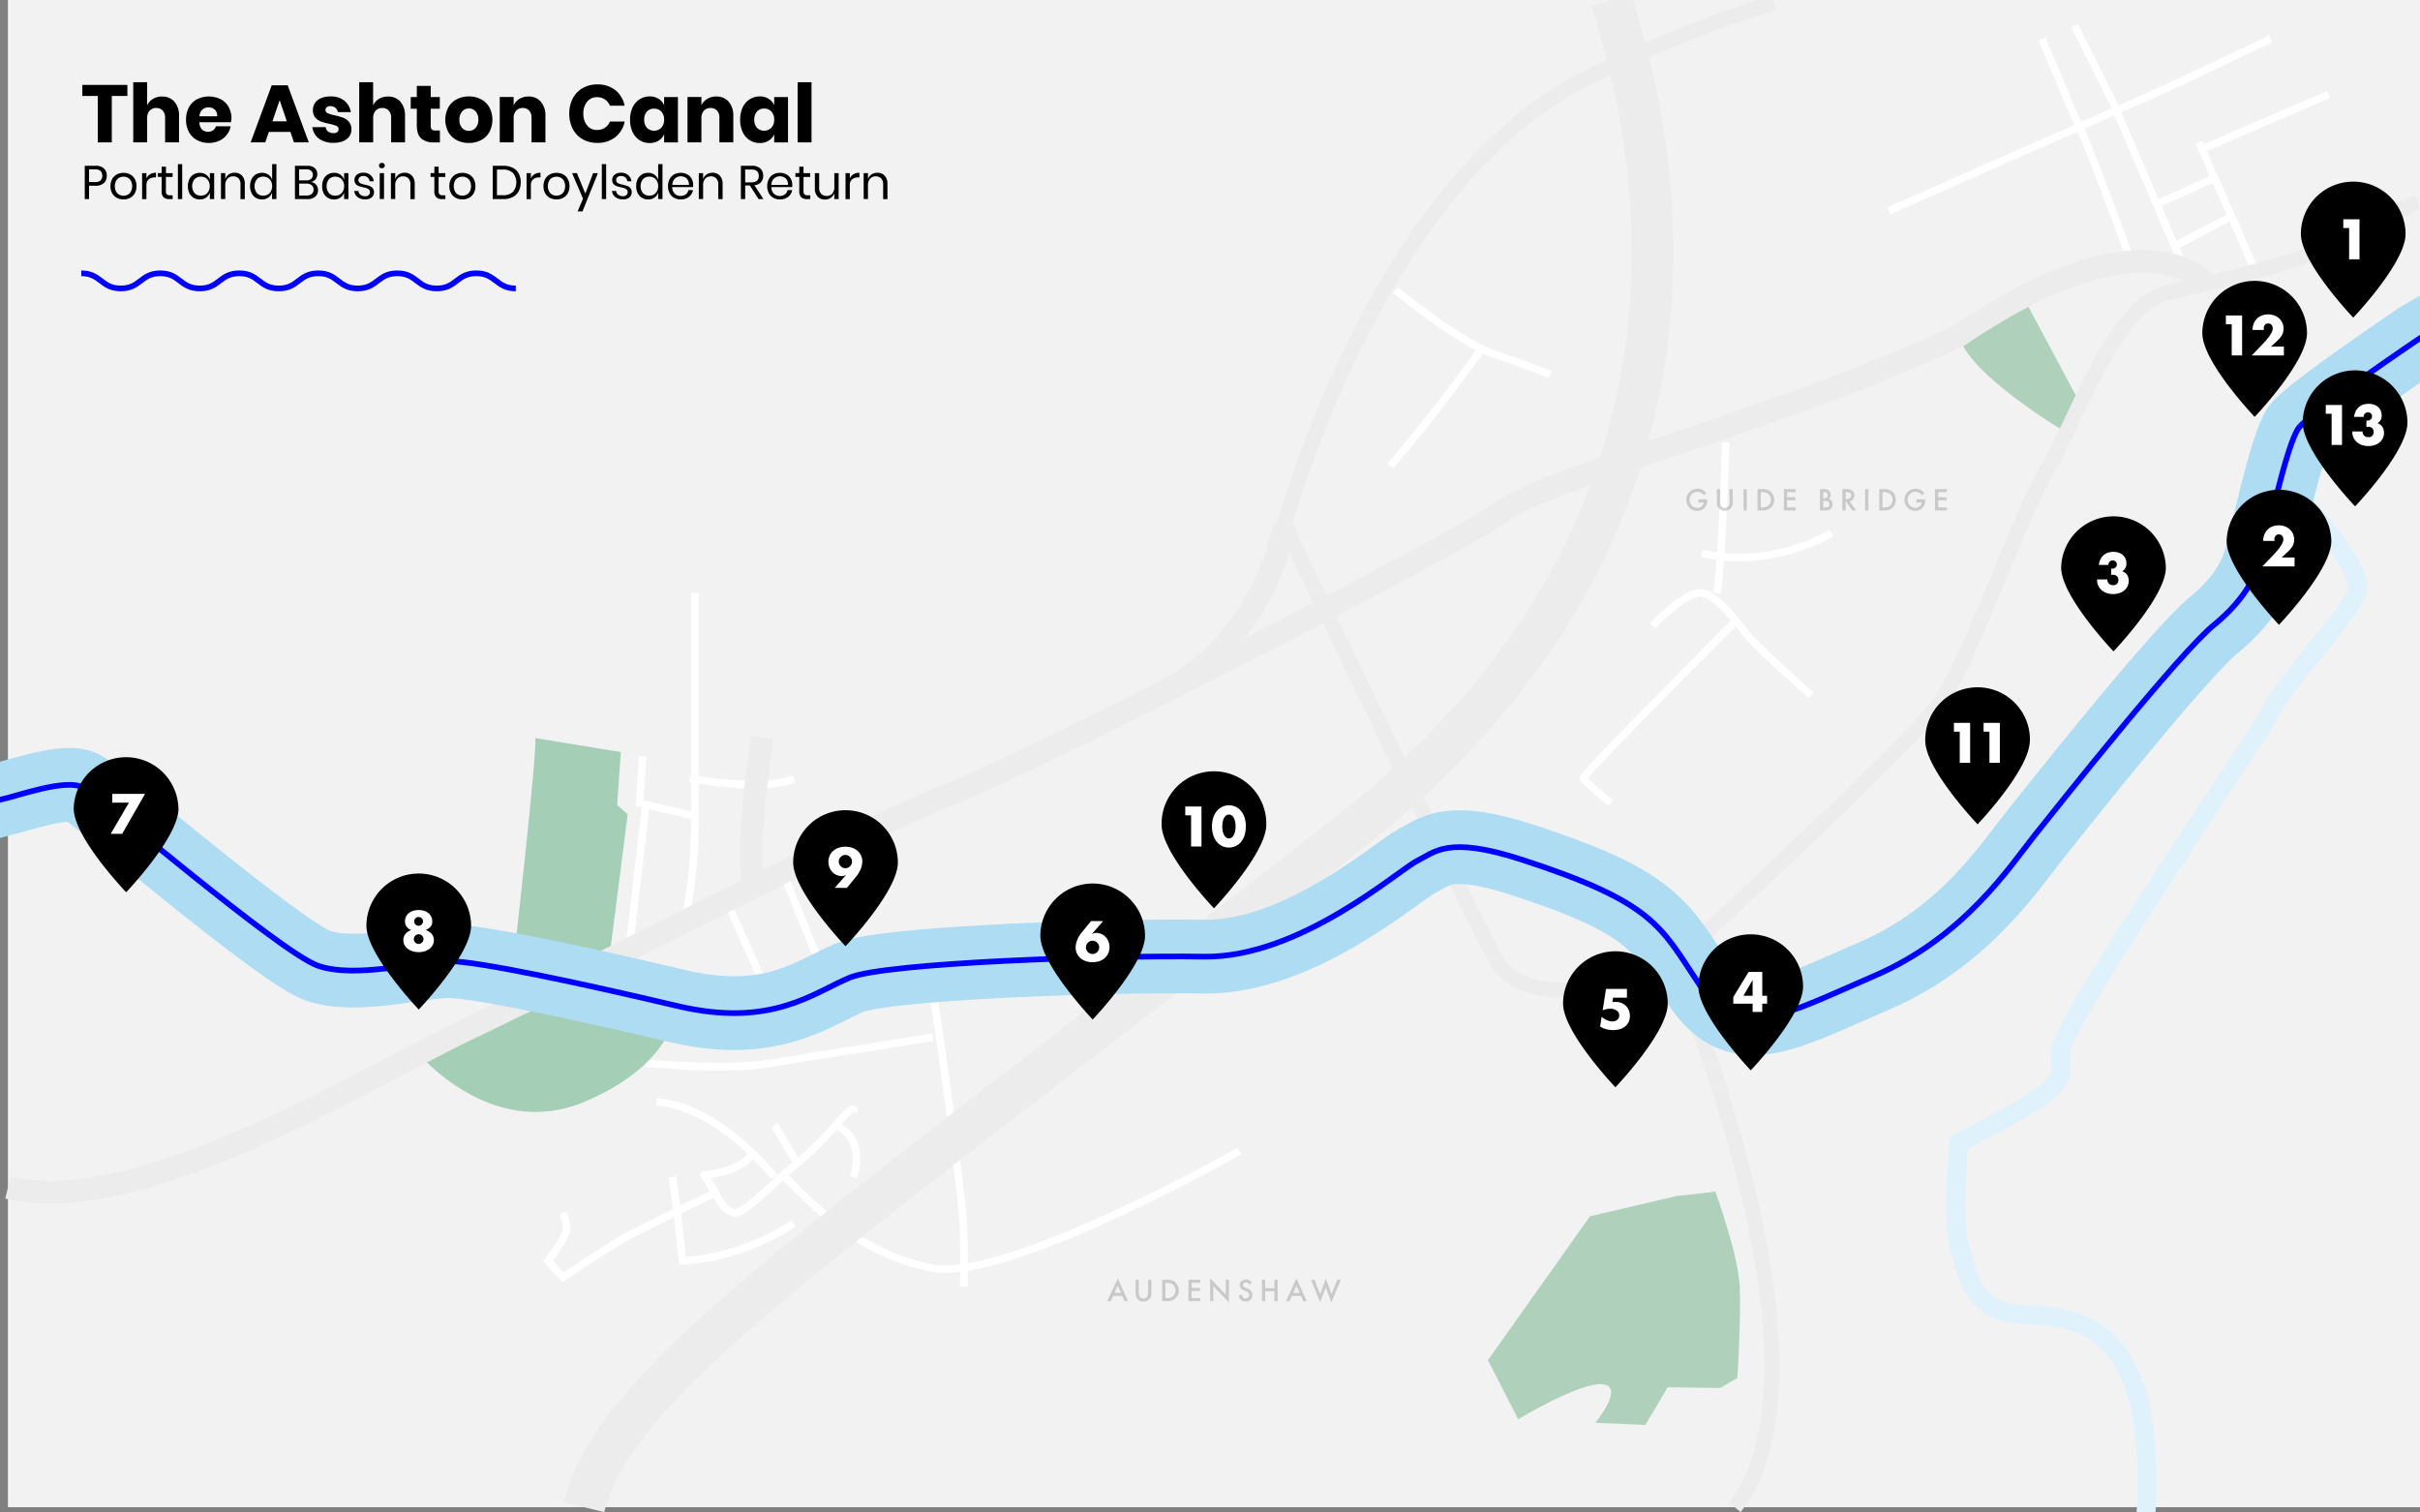 <svg xmlns="http://www.w3.org/2000/svg" xmlns:xlink="http://www.w3.org/1999/xlink" viewBox="0 0 1280 800">
  <rect x="0" y="0" width="1280" height="800" fill="#808080" stroke="none"/>
  <defs>
    <clipPath id="clip-path">
      <polyline points="852.17 0 1280 0 1280 800 0 800 0 0 852.17 0" style="fill: none"/>
    </clipPath>
  </defs>
  <title>Artboard 1</title>
  <g id="Layer_5" data-name="Layer 5">
    <rect x="4.19" width="1275.81" height="797.2" style="fill: #f2f2f2"/>
  </g>
  <g id="Layer_1" data-name="Layer 1">
    <g style="clip-path: url(#clip-path)">
      <path d="M1070.05,157l30.18,56.39-7.33,15.38s-52.29-30.84-56.77-51.34Z" style="fill: #afd1bb"/>
      <polyline points="1155.39 142.27 1117.89 54.89 1097.37 13.64" style="fill: none;stroke: #fff;stroke-miterlimit: 10;stroke-width: 4px"/>
      <path d="M1127.36,138.44s-26.49-72.37-30-76.56l-17.24-41.25" style="fill: none;stroke: #fff;stroke-miterlimit: 10;stroke-width: 4px"/>
      <line x1="1192.44" y1="142.27" x2="1163.08" y2="75.16" style="fill: none;stroke: #fff;stroke-miterlimit: 10;stroke-width: 4px"/>
      <path d="M655.59,608.87s-122.33,69.2-162.18,61.86-65.9-35.65-79.09-49.28c0,0,16.12-12.58,27.69-26.21s9.46-7.08,9.46-7.08" style="fill: none;stroke: #fff;stroke-miterlimit: 10;stroke-width: 4px"/>
      <path d="M493.41,523.66s15.85,107.23,16.31,127.15,0,29.65,0,29.65" style="fill: none;stroke: #fff;stroke-miterlimit: 10;stroke-width: 4px"/>
      <path d="M341.72,562.26s41.71,4.33,66.76,0,71.3-11.17,84.93-13.74" style="fill: none;stroke: #fff;stroke-miterlimit: 10;stroke-width: 4px"/>
      <path d="M361.94,487.48s5.65-20.17,5.65-55.82" style="fill: none;stroke: #fff;stroke-miterlimit: 10;stroke-width: 4px"/>
      <line x1="384.17" y1="476.36" x2="403.24" y2="518.83" style="fill: none;stroke: #fff;stroke-miterlimit: 10;stroke-width: 4px"/>
      <line x1="414.32" y1="462.04" x2="434.69" y2="512.55" style="fill: none;stroke: #fff;stroke-miterlimit: 10;stroke-width: 4px"/>
      <line x1="333.23" y1="497.65" x2="341.72" y2="424.79" style="fill: #f2f2f2;stroke: #fff;stroke-miterlimit: 10;stroke-width: 4px"/>
      <polyline points="339.97 400 338.23 424.79 367.59 431.66 367.59 373.64 367.59 313.65" style="fill: none;stroke: #fff;stroke-miterlimit: 10;stroke-width: 4px"/>
      <path d="M221.49,557.41s38.45,46,87.38,25.48,49.26-50.8,49.26-50.8l-58.77-13.26Z" style="fill: #a5ceb7"/>
      <path d="M272.14,504s12.32-108.49,10.92-113.63l45.34,7.44-2,27.9,5.6,5.08-10.58,82.68S289.17,502.53,272.14,504Z" style="fill: #a5ceb7"/>
      <path d="M881.34,512.55s-72,28.1-90.14-5.08S679.35,277.68,679.35,277.68,728.28,95.43,840.13,40.91c40.33-19.66,73-31.87,98.35-39.45" style="fill: none;stroke: #ececec;stroke-miterlimit: 10;stroke-width: 8px"/>
      <path d="M852.17,0c31.52,96.53,58.07,286.78-139.26,441.05-276.82,216.4-387.27,287.6-404,356.15" style="fill: none;stroke: #ececec;stroke-miterlimit: 10;stroke-width: 22px"/>
      <path d="M917.57,797.2c16.16-19.58,41.66-80.07-17.32-248.68l-18.91-36s129.15-117.94,145.33-141.7,41.34-97.79,56.72-123.69,34.9-85.29,62.19-91.94,73.07-16.45,91.42-27.63c9.18-5.6,26.7-14,41.92-21" style="fill: none;stroke: #ececec;stroke-miterlimit: 10;stroke-width: 8px"/>
      <path d="M1167,150.1s-31.29-40.23-130.84,27.35C947.78,219.86,820.56,251.66,795.39,270S546.54,402.87,503.2,419.71s-196.29,96.4-254,123.73-175,101.43-245,84.65" style="fill: none;stroke: #ececec;stroke-miterlimit: 10;stroke-width: 12px"/>
      <path d="M1216.21,263.2s35.35,38,30.26,50.45-39.82,50.21-45.53,62.79-109.5,162.17-110.73,179,9.12,16.78-54.08,48.93c0,0-3.91,39.15,0,53.13s5.32,36.35,33.28,37.75,71.3,2.69,65.71,104.8" style="fill: none;stroke: #dff1fa;stroke-miterlimit: 10;stroke-width: 10px"/>
      <path d="M1336.44,146.46,1280,178.87s-57.48,38.72-64.11,47.41S1198.2,287.92,1196,295s-6.63,20.55-25,35.56-81.06,94-94.33,110.63-37.58,54.52-85.48,75.07S919.65,551.85,899,521s-23.58-43.48-94.32-66.38c-39.06-12.64-45.69-3.95-55.27.79S687.53,506.81,636.68,506s-168,3.17-187.17,11.07-41.27,26.86-91.38,15-105.37-23.7-120.85-23.7-49.37,9.48-69.27,2.37-114.95-88.51-123.8-94S8.11,421.46,0,423l-60.22,17" style="fill: none;stroke: #aedcf3;stroke-miterlimit: 10;stroke-width: 39px"/>
      <path d="M1336.44,146.46,1280,178.87s-57.48,38.72-64.11,47.41S1198.2,287.92,1196,295s-6.63,20.55-25,35.56-81.06,94-94.33,110.63-37.58,54.52-85.48,75.07S919.65,551.85,899,521s-23.58-43.48-94.32-66.38c-39.06-12.64-45.69-3.95-55.27.79S687.53,506.81,636.68,506s-168,3.17-187.17,11.07-41.27,26.86-91.38,15-105.37-23.7-120.85-23.7-49.37,9.48-69.27,2.37-114.95-88.51-123.8-94S8.11,421.46,0,423l-60.22,17" style="fill: none;stroke: blue;stroke-miterlimit: 10;stroke-width: 3px"/>
      <path d="M1272.37,123.75c0,15.29-27.68,44.25-27.68,44.25S1217,139,1217,123.75a27.68,27.68,0,1,1,55.36,0Z"/>
      <path d="M1242.52,120.62h-3.09V116H1248v21.15h-5.49Z" style="fill: #fff"/>
      <path d="M1233.1,286.21c0,15.29-27.69,44.26-27.69,44.26s-27.68-29-27.68-44.26a27.69,27.69,0,0,1,55.37,0Z"/>
      <path d="M1213.62,299.58h-17l5.25-5.44q2.07-2.16,3.25-3.66a19.36,19.36,0,0,0,1.75-2.54,6.67,6.67,0,0,0,.72-1.68,5.59,5.59,0,0,0,.14-1.1,2.66,2.66,0,0,0-.16-.92,2.2,2.2,0,0,0-.46-.8,2.3,2.3,0,0,0-.74-.56,2.34,2.34,0,0,0-1-.21,2.19,2.19,0,0,0-1.75.73,2.67,2.67,0,0,0-.63,1.82,8,8,0,0,0,.08.9h-6a8.87,8.87,0,0,1,.61-3.37,7.59,7.59,0,0,1,1.69-2.61,7.47,7.47,0,0,1,2.6-1.68,9,9,0,0,1,3.29-.59,9.35,9.35,0,0,1,3.27.56,8,8,0,0,1,2.59,1.57,7.49,7.49,0,0,1,1.72,2.4,7.38,7.38,0,0,1,.61,3,7.08,7.08,0,0,1-.74,3.21,11.53,11.53,0,0,1-2.37,3l-3.51,3.28h6.85Z" style="fill: #fff"/>
      <path d="M1145.58,300.28c0,15.29-27.69,44.26-27.69,44.26s-27.68-29-27.68-44.26a27.69,27.69,0,0,1,55.37,0Z"/>
      <path d="M1116.67,300.75l.38,0h.27a2.34,2.34,0,0,0,1.68-.62,2.12,2.12,0,0,0,.65-1.6A2.06,2.06,0,0,0,1119,297a2.32,2.32,0,0,0-3.18.08,2.49,2.49,0,0,0-.62,1.74h-5.07a9.08,9.08,0,0,1,.82-2.94,7,7,0,0,1,1.62-2.18,6.51,6.51,0,0,1,2.3-1.34,8.66,8.66,0,0,1,2.91-.47,8.79,8.79,0,0,1,2.85.44,6.49,6.49,0,0,1,2.19,1.23,5.46,5.46,0,0,1,1.4,1.94,6.24,6.24,0,0,1,.49,2.53,4.78,4.78,0,0,1-.58,2.49,5.21,5.21,0,0,1-1.64,1.67,4.68,4.68,0,0,1,2.54,1.8,5.46,5.46,0,0,1,.91,3.22,6.58,6.58,0,0,1-.61,2.86,6.42,6.42,0,0,1-1.73,2.21,7.85,7.85,0,0,1-2.63,1.43,10.57,10.57,0,0,1-3.36.51,9.9,9.9,0,0,1-4.4-1,7.13,7.13,0,0,1-3.14-3,6.22,6.22,0,0,1-.72-1.86,9.74,9.74,0,0,1-.18-1.88h5.44a3.14,3.14,0,0,0,.87,2.26,3,3,0,0,0,2.19.77,2.67,2.67,0,0,0,2.13-.78,2.86,2.86,0,0,0,.67-1.94,2.6,2.6,0,0,0-.81-2.07,2.85,2.85,0,0,0-1.93-.7,3.12,3.12,0,0,0-.54,0l-.56.1Z" style="fill: #fff"/>
      <path d="M953.69,521.88c0,15.28-27.68,44.25-27.68,44.25s-27.68-29-27.68-44.25a27.68,27.68,0,1,1,55.36,0Z"/>
      <path d="M932.11,526.69h2.55v4.2h-2.55v4.35H927v-4.35H916.79v-3.53l8.08-13.27h7.24Zm-5.11,0v-8.33l-4.85,8.33Z" style="fill: #fff"/>
      <path d="M882.11,530.84c0,15.29-27.68,44.25-27.68,44.25s-27.68-29-27.68-44.25a27.68,27.68,0,0,1,55.36,0Z"/>
      <path d="M860.53,527.71h-7.32l-.36,2.33.92-.1c.28,0,.57,0,.87,0a7.81,7.81,0,0,1,3,.56,6.93,6.93,0,0,1,3.9,3.9,7.78,7.78,0,0,1,.56,3,7.36,7.36,0,0,1-.63,3.09,6.69,6.69,0,0,1-1.78,2.34,8.22,8.22,0,0,1-2.8,1.49,12.49,12.49,0,0,1-3.68.51,13.89,13.89,0,0,1-3.63-.46,12,12,0,0,1-3.24-1.41l.81-5.16a11.34,11.34,0,0,0,2.87,1.83,7,7,0,0,0,2.77.63,3.78,3.78,0,0,0,2.67-.91,3,3,0,0,0,1-2.26,3,3,0,0,0-1.32-2.53,5.66,5.66,0,0,0-3.45-1,9.55,9.55,0,0,0-2,.21,9.37,9.37,0,0,0-2,.66l1.77-11.36h11.08Z" style="fill: #fff"/>
      <path d="M605.63,495c0,15.28-27.68,44.25-27.68,44.25s-27.68-29-27.68-44.25a27.68,27.68,0,1,1,55.36,0Z"/>
      <path d="M583.46,487.21l-6,6.9h.11a4,4,0,0,1,1.29-.57,4.34,4.34,0,0,1,.9-.1,6.8,6.8,0,0,1,2.83.59,6.93,6.93,0,0,1,2.24,1.61,7.37,7.37,0,0,1,1.49,2.4,8.2,8.2,0,0,1,.53,2.94,7.71,7.71,0,0,1-.62,3.13,7.23,7.23,0,0,1-1.78,2.53,8.25,8.25,0,0,1-2.82,1.69,11.59,11.59,0,0,1-7.48,0,8.39,8.39,0,0,1-2.82-1.68,7.23,7.23,0,0,1-1.78-2.48,7.52,7.52,0,0,1-.62-3,11,11,0,0,1,.8-3.88,14.89,14.89,0,0,1,2.45-4.11l4.91-6Zm-9.09,13.89a3.28,3.28,0,0,0,.28,1.36,3.55,3.55,0,0,0,.76,1.1,3.71,3.71,0,0,0,1.11.76,3.25,3.25,0,0,0,1.36.28,3.28,3.28,0,0,0,1.36-.28,3.72,3.72,0,0,0,1.86-1.86,3.28,3.28,0,0,0,.28-1.36,3.25,3.25,0,0,0-.28-1.36,3.71,3.71,0,0,0-.76-1.11,3.55,3.55,0,0,0-1.1-.76,3.28,3.28,0,0,0-1.36-.28,3.25,3.25,0,0,0-1.36.28,3.66,3.66,0,0,0-1.87,1.87A3.25,3.25,0,0,0,574.37,501.1Z" style="fill: #fff"/>
      <path d="M669.78,436.18c0,15.28-27.68,44.25-27.68,44.25s-27.69-29-27.69-44.25a27.69,27.69,0,1,1,55.37,0Z"/>
      <g>
        <path d="M630,431.25h-3.08v-4.66h8.58v21.15H630Z" style="fill: #fff"/>
        <path d="M641.05,437.14a15.06,15.06,0,0,1,.66-4.59,10.81,10.81,0,0,1,1.85-3.52,8.4,8.4,0,0,1,2.83-2.25A8.32,8.32,0,0,1,656.48,429a10.78,10.78,0,0,1,1.83,3.52,16.26,16.26,0,0,1,0,9.17,10.78,10.78,0,0,1-1.83,3.54,8.1,8.1,0,0,1-2.84,2.27,8.61,8.61,0,0,1-7.25,0,8.34,8.34,0,0,1-2.83-2.27,10.81,10.81,0,0,1-1.85-3.54A15,15,0,0,1,641.05,437.14Zm5.44,0a12.53,12.53,0,0,0,.25,2.55,7.37,7.37,0,0,0,.72,2,3.92,3.92,0,0,0,1.11,1.31,2.48,2.48,0,0,0,1.46.46,2.51,2.51,0,0,0,1.44-.46,3.7,3.7,0,0,0,1.11-1.31,7.73,7.73,0,0,0,.7-2,13.08,13.08,0,0,0,0-5.09,7.59,7.59,0,0,0-.7-2,3.72,3.72,0,0,0-1.11-1.29,2.44,2.44,0,0,0-1.44-.46,2.42,2.42,0,0,0-1.46.46,3.94,3.94,0,0,0-1.11,1.29,7.25,7.25,0,0,0-.72,2A12.57,12.57,0,0,0,646.49,437.14Z" style="fill: #fff"/>
      </g>
      <path d="M1073.63,391.72C1073.63,407,1046,436,1046,436s-27.69-29-27.69-44.25a27.69,27.69,0,1,1,55.37,0Z"/>
      <g>
        <path d="M1036.56,387h-3.08v-4.66h8.58v21.15h-5.5Z" style="fill: #fff"/>
        <path d="M1052.27,387h-3.08v-4.66h8.58v21.15h-5.5Z" style="fill: #fff"/>
      </g>
      <path d="M1220.23,176.24c0,15.29-27.68,44.25-27.68,44.25s-27.68-29-27.68-44.25a27.68,27.68,0,0,1,55.36,0Z"/>
      <g>
        <path d="M1180.41,171.52h-3.08v-4.66h8.58V188h-5.5Z" style="fill: #fff"/>
        <path d="M1208,188h-17l5.24-5.44c1.39-1.44,2.47-2.66,3.26-3.66a20.4,20.4,0,0,0,1.75-2.54,7.07,7.07,0,0,0,.72-1.68,5.68,5.68,0,0,0,.14-1.1,2.82,2.82,0,0,0-.16-.92,2.36,2.36,0,0,0-.46-.8,2.27,2.27,0,0,0-.74-.56,2.37,2.37,0,0,0-1-.22,2.21,2.21,0,0,0-1.75.73,2.71,2.71,0,0,0-.63,1.83,7.91,7.91,0,0,0,.08.89h-6a9.05,9.05,0,0,1,.6-3.36,7.76,7.76,0,0,1,1.7-2.61,7.38,7.38,0,0,1,2.6-1.68,9,9,0,0,1,3.29-.59,9.35,9.35,0,0,1,3.27.56,7.78,7.78,0,0,1,2.59,1.57,7.11,7.11,0,0,1,1.71,2.4,7.34,7.34,0,0,1,.62,3,7.15,7.15,0,0,1-.74,3.22,11.53,11.53,0,0,1-2.37,3l-3.51,3.28H1208Z" style="fill: #fff"/>
      </g>
      <path d="M1273.35,223.58c0,15.29-27.68,44.25-27.68,44.25s-27.68-29-27.68-44.25a27.68,27.68,0,1,1,55.36,0Z"/>
      <g>
        <path d="M1233.25,218.85h-3.09V214.2h8.59v21.14h-5.5Z" style="fill: #fff"/>
        <path d="M1251.65,222.44l.38,0h.26a2.38,2.38,0,0,0,1.69-.62,2.1,2.1,0,0,0,.64-1.6,2.06,2.06,0,0,0-.6-1.54,2.34,2.34,0,0,0-3.19.08,2.48,2.48,0,0,0-.61,1.74h-5.08a9.09,9.09,0,0,1,.83-2.94,7,7,0,0,1,1.61-2.17,6.78,6.78,0,0,1,2.3-1.35,9.54,9.54,0,0,1,5.76,0,6.4,6.4,0,0,1,2.19,1.23,5.31,5.31,0,0,1,1.4,1.94,6.29,6.29,0,0,1,.5,2.54,4.82,4.82,0,0,1-.58,2.48,5.11,5.11,0,0,1-1.64,1.67,4.73,4.73,0,0,1,2.54,1.81,5.45,5.45,0,0,1,.91,3.21,6.49,6.49,0,0,1-2.34,5.08,8.17,8.17,0,0,1-2.64,1.43,10.85,10.85,0,0,1-3.35.5,10,10,0,0,1-4.4-1,7.29,7.29,0,0,1-3.15-3,6.23,6.23,0,0,1-.71-1.85,9.9,9.9,0,0,1-.18-1.88h5.44a3.18,3.18,0,0,0,.87,2.26,3.06,3.06,0,0,0,2.19.77,2.64,2.64,0,0,0,2.13-.79,2.85,2.85,0,0,0,.67-1.93,2.6,2.6,0,0,0-.81-2.08,2.88,2.88,0,0,0-1.94-.7,3,3,0,0,0-.53,0l-.56.1Z" style="fill: #fff"/>
      </g>
      <path d="M474.9,456.23c0,15.29-27.68,44.25-27.68,44.25s-27.68-29-27.68-44.25a27.68,27.68,0,1,1,55.36,0Z"/>
      <path d="M441.57,469.6l6-6.9h-.11a4.16,4.16,0,0,1-1.29.57,4.49,4.49,0,0,1-.9.1,6.89,6.89,0,0,1-2.85-.59,6.72,6.72,0,0,1-2.24-1.61,7.51,7.51,0,0,1-1.48-2.4,8.16,8.16,0,0,1-.53-2.94,7.88,7.88,0,0,1,.62-3.13,7.32,7.32,0,0,1,1.78-2.53,8.51,8.51,0,0,1,2.82-1.69,10.61,10.61,0,0,1,3.73-.62,10.78,10.78,0,0,1,3.76.62,8.59,8.59,0,0,1,2.82,1.68,7.3,7.3,0,0,1,2.39,5.5,10.77,10.77,0,0,1-.8,3.88,14.74,14.74,0,0,1-2.45,4.11l-4.91,6Zm9.08-13.89a3.28,3.28,0,0,0-.28-1.36,3.39,3.39,0,0,0-.76-1.1,3.55,3.55,0,0,0-1.1-.76,3.28,3.28,0,0,0-1.36-.28,3.25,3.25,0,0,0-1.36.28,3.71,3.71,0,0,0-1.11.76,3.55,3.55,0,0,0-.76,1.1,3.28,3.28,0,0,0-.28,1.36,3.25,3.25,0,0,0,.28,1.36,3.59,3.59,0,0,0,.76,1.11,3.71,3.71,0,0,0,1.11.76,3.25,3.25,0,0,0,1.36.28,3.28,3.28,0,0,0,1.36-.28,3.55,3.55,0,0,0,1.1-.76,3.43,3.43,0,0,0,.76-1.11A3.25,3.25,0,0,0,450.65,455.71Z" style="fill: #fff"/>
      <path d="M94.41,427.68c0,15.29-27.68,44.25-27.68,44.25S39,443,39,427.68a27.69,27.69,0,0,1,55.37,0Z"/>
      <path d="M68.2,424.56H59.36V419.9H76.72L64.61,441.05H58.55Z" style="fill: #fff"/>
      <path d="M249.17,489.72c0,15.29-27.68,44.25-27.68,44.25s-27.68-29-27.68-44.25a27.68,27.68,0,1,1,55.36,0Z"/>
      <path d="M217.52,491.92a4.75,4.75,0,0,1-3.31-4.65,5.49,5.49,0,0,1,.53-2.43,5.77,5.77,0,0,1,1.47-1.86,6.54,6.54,0,0,1,2.28-1.21,10.43,10.43,0,0,1,5.86,0,6.49,6.49,0,0,1,2.27,1.21,5.52,5.52,0,0,1,1.47,1.86,5.35,5.35,0,0,1,.53,2.43,6.22,6.22,0,0,1-.16,1.5,3.52,3.52,0,0,1-.58,1.2,5,5,0,0,1-1.06,1,9.52,9.52,0,0,1-1.65.92c2.88,1.12,4.32,2.94,4.32,5.44a5.33,5.33,0,0,1-.6,2.5,6,6,0,0,1-1.68,2,8.32,8.32,0,0,1-2.55,1.32,11.12,11.12,0,0,1-6.43,0,8,8,0,0,1-2.56-1.3,6.22,6.22,0,0,1-1.71-2,5.18,5.18,0,0,1-.62-2.53Q213.34,493.52,217.52,491.92Zm1.37,4.77a2.64,2.64,0,0,0,.2,1,2.74,2.74,0,0,0,.53.83,2.68,2.68,0,0,0,.8.56,2.39,2.39,0,0,0,1,.21,2.28,2.28,0,0,0,1-.21,2.91,2.91,0,0,0,.82-.56,2.88,2.88,0,0,0,.55-.82,2.61,2.61,0,0,0-.55-2.8,2.53,2.53,0,0,0-3.58,0A2.49,2.49,0,0,0,218.89,496.69Zm.2-9.37a2.29,2.29,0,0,0,.67,1.67,2.23,2.23,0,0,0,1.66.69,2.17,2.17,0,0,0,.92-.2,2.26,2.26,0,0,0,.73-.52,2.33,2.33,0,0,0,.49-.74,2.2,2.2,0,0,0,.19-.87,2.28,2.28,0,0,0-.68-1.64,2.22,2.22,0,0,0-1.65-.69,2.26,2.26,0,0,0-1.66.68A2.19,2.19,0,0,0,219.09,487.32Z" style="fill: #fff"/>
      <g style="opacity: 0.17">
        <g>
          <path d="M593.58,685.46h-4.84l-1.26,2.74h-1.84l5.6-12,5.4,12h-1.87Zm-.69-1.61L591.21,680l-1.76,3.84Z"/>
          <path d="M602.32,676.89v6.82a3.73,3.73,0,0,0,.48,2.13,2.32,2.32,0,0,0,2,1,2.35,2.35,0,0,0,2-1,3.77,3.77,0,0,0,.47-2.13v-6.82H609v7.28a4.08,4.08,0,0,1-1.11,3,4.15,4.15,0,0,1-3.08,1.29,4.1,4.1,0,0,1-4.18-4.24v-7.28Z"/>
          <path d="M614.7,688.2V676.89h2.37a8.79,8.79,0,0,1,2.7.34,5,5,0,0,1,1.92,1.12,5.67,5.67,0,0,1-2,9.54,8.73,8.73,0,0,1-2.66.31Zm1.71-1.6h.76a6.51,6.51,0,0,0,1.92-.24,3.79,3.79,0,0,0,1.37-.82,3.85,3.85,0,0,0,1.26-3,3.93,3.93,0,0,0-1.24-3,4.72,4.72,0,0,0-3.31-1h-.76Z"/>
          <path d="M634.83,678.5H630.3v2.71h4.4v1.61h-4.4v3.78h4.53v1.6h-6.24V676.89h6.24Z"/>
          <path d="M640.07,688.2V676.12l8.25,8.63v-7.86H650v12l-8.24-8.6v7.91Z"/>
          <path d="M662.13,678.58l-1.39.82a2.28,2.28,0,0,0-.74-.88,1.66,1.66,0,0,0-.94-.23,1.74,1.74,0,0,0-1.18.4,1.24,1.24,0,0,0-.47,1c0,.56.41,1,1.23,1.34l1.13.46a4.7,4.7,0,0,1,2,1.36,3,3,0,0,1,.64,2,3.44,3.44,0,0,1-1,2.58,3.54,3.54,0,0,1-2.6,1,3.48,3.48,0,0,1-2.43-.87,4,4,0,0,1-1.18-2.46l1.73-.38a2.92,2.92,0,0,0,.41,1.38,1.76,1.76,0,0,0,1.54.73,1.79,1.79,0,0,0,1.32-.53,1.87,1.87,0,0,0,.53-1.36,1.89,1.89,0,0,0-.09-.6,1.44,1.44,0,0,0-.29-.51,2.16,2.16,0,0,0-.5-.43,4.92,4.92,0,0,0-.73-.38l-1.09-.46c-1.55-.65-2.32-1.61-2.32-2.87a2.71,2.71,0,0,1,1-2.13,3.51,3.51,0,0,1,2.42-.87A3.39,3.39,0,0,1,662.13,678.58Z"/>
          <path d="M669.19,681.32h4.87v-4.43h1.71V688.2h-1.71v-5.28h-4.87v5.28h-1.71V676.89h1.71Z"/>
          <path d="M688.12,685.46h-4.84L682,688.2h-1.84l5.6-12,5.4,12h-1.87Zm-.69-1.61L685.75,680,684,683.85Z"/>
          <path d="M695.28,676.89l2.94,7.56,3.08-8.11,2.94,8.11,3.13-7.56h1.85l-5.05,12-2.91-8-3,8-4.81-12Z"/>
        </g>
      </g>
      <path d="M679.35,277.68s-9,61.3-67,90" style="fill: none;stroke: #ececec;stroke-miterlimit: 10;stroke-width: 12px"/>
      <path d="M420,411.74c-15.73,7.34-55.25,0-55.25,0" style="fill: none;stroke: #fff;stroke-miterlimit: 10;stroke-width: 4px"/>
      <path d="M398.85,469s-5.05-18.27,4.39-78.68" style="fill: none;stroke: #ececec;stroke-miterlimit: 10;stroke-width: 12px"/>
      <path d="M451.47,622.5s7.28-19.92-9.46-27.26" style="fill: none;stroke: #fff;stroke-miterlimit: 10;stroke-width: 4px"/>
      <path d="M421.63,615.38s-11.05-19.1-12.1-20.14" style="fill: none;stroke: #fff;stroke-miterlimit: 10;stroke-width: 4px"/>
      <path d="M409.53,622.5s-29-37.31-62.22-39.61" style="fill: none;stroke: #fff;stroke-miterlimit: 10;stroke-width: 4px"/>
      <path d="M414.32,621.45s-13.91,13.63-21.93,18.87-14-9.43-14-9.43l-5.94-9.44s18.8-1,25.65-11.34" style="fill: none;stroke: #fff;stroke-linejoin: round;stroke-width: 4px"/>
      <path d="M378.42,630.89s-31.44,15.18-44.3,21.83c-1.87,1-3.35,1.75-4.28,2.28-7.34,4.2-32.16,20.62-32.16,20.62l-7.87-8.73s10.32-12.94,10-17.48a23.19,23.19,0,0,0-2.1-8" style="fill: none;stroke: #fff;stroke-miterlimit: 10;stroke-width: 4px"/>
      <path d="M419.66,647S395.9,664.79,361,666.89l-2.82-26.13L355.7,622.5" style="fill: none;stroke: #fff;stroke-miterlimit: 10;stroke-width: 4px"/>
      <path d="M912.83,234.05s-2.35,71.68-4.84,79.6" style="fill: none;stroke: #fff;stroke-miterlimit: 10;stroke-width: 4px"/>
      <path d="M874.07,331s16.34-17.35,25.13-17.35,19.92,16.3,26.21,23.64,32.46,30.36,32.46,30.36" style="fill: none;stroke: #fff;stroke-miterlimit: 10;stroke-width: 4px"/>
      <path d="M900.25,292.56s30.75,9.78,68.5-10.49" style="fill: none;stroke: #fff;stroke-miterlimit: 10;stroke-width: 4px"/>
      <path d="M918.18,328.4S836.63,410,837.33,411.74,852,424.79,852,424.79" style="fill: none;stroke: #fff;stroke-miterlimit: 10;stroke-width: 4px"/>
      <path d="M738.07,153.45s33.55,27.43,51.73,33.64,30.06,11,30.06,11" style="fill: none;stroke: #fff;stroke-miterlimit: 10;stroke-width: 4px"/>
      <path d="M783.69,184.52s-28.84,40.23-48.42,61.9" style="fill: none;stroke: #fff;stroke-miterlimit: 10;stroke-width: 4px"/>
      <path d="M999,111.51S1148.4,45.8,1155.39,42.3s45.55-21.67,45.55-21.67" style="fill: none;stroke: #fff;stroke-miterlimit: 10;stroke-width: 4px"/>
      <line x1="1140.68" y1="107.99" x2="1173.26" y2="93.33" style="fill: none;stroke: #fff;stroke-miterlimit: 10;stroke-width: 4px"/>
      <line x1="1163.08" y1="79.54" x2="1231.58" y2="49.99" style="fill: none;stroke: #fff;stroke-miterlimit: 10;stroke-width: 4px"/>
      <line x1="1150.18" y1="130.12" x2="1180.26" y2="114.43" style="fill: none;stroke: #fff;stroke-miterlimit: 10;stroke-width: 4px"/>
      <g style="opacity: 0.17">
        <path d="M898.3,264.12H903v.38a7.66,7.66,0,0,1-.3,2.25,4.54,4.54,0,0,1-1,1.7,5.12,5.12,0,0,1-4,1.78,5.54,5.54,0,0,1-4.07-1.72,5.71,5.71,0,0,1-1.69-4.13,5.64,5.64,0,0,1,1.72-4.17,5.71,5.71,0,0,1,4.19-1.73,5.8,5.8,0,0,1,2.48.55,7.14,7.14,0,0,1,2.16,1.75L901.25,262a4.12,4.12,0,0,0-3.39-1.85,4.06,4.06,0,0,0-3,1.23,4.15,4.15,0,0,0-1.22,3.05,4.27,4.27,0,0,0,4.11,4.25,3.39,3.39,0,0,0,2.26-.85,3,3,0,0,0,1.12-2H898.3Z"/>
        <path d="M909.83,258.7v6.82a3.73,3.73,0,0,0,.47,2.13,2.56,2.56,0,0,0,4,0,3.77,3.77,0,0,0,.47-2.13V258.7h1.71V266a4.08,4.08,0,0,1-1.11,2.95,4.31,4.31,0,0,1-6.15,0,4.08,4.08,0,0,1-1.11-2.95V258.7Z"/>
        <path d="M923.91,258.7V270H922.2V258.7Z"/>
        <path d="M929.62,270V258.7H932a8.76,8.76,0,0,1,2.69.34,5,5,0,0,1,1.93,1.12,5.67,5.67,0,0,1-2,9.54A8.78,8.78,0,0,1,932,270Zm1.71-1.6h.77a6.44,6.44,0,0,0,1.91-.24,3.75,3.75,0,0,0,1.38-.82,3.85,3.85,0,0,0,1.26-3,3.94,3.94,0,0,0-1.25-3,4.7,4.7,0,0,0-3.3-1h-.77Z"/>
        <path d="M949.76,260.31h-4.54V263h4.4v1.6h-4.4v3.78h4.54V270h-6.24V258.7h6.24Z"/>
        <path d="M962.63,270V258.7h1.7a7.18,7.18,0,0,1,1.8.18,2.9,2.9,0,0,1,1.16.59,3.37,3.37,0,0,1,1,2.4,2.67,2.67,0,0,1-.93,2.06,2.71,2.71,0,0,1,1.43,1.07,3.06,3.06,0,0,1,.52,1.78,3,3,0,0,1-.93,2.24,3.2,3.2,0,0,1-1.27.78,7.53,7.53,0,0,1-1.93.21Zm1.7-6.45h.54a2,2,0,0,0,1.39-.42,1.62,1.62,0,0,0,.45-1.24,1.56,1.56,0,0,0-.46-1.21,1.87,1.87,0,0,0-1.32-.42h-.6Zm0,4.85h1.06a2.64,2.64,0,0,0,1.7-.45,1.59,1.59,0,0,0,.57-1.25,1.61,1.61,0,0,0-.55-1.23,2.83,2.83,0,0,0-1.91-.49h-.87Z"/>
        <path d="M978.33,265.19l3.5,4.82h-2.09l-3.23-4.63h-.31V270h-1.7V258.7h2a5,5,0,0,1,3.23.85,3.09,3.09,0,0,1,1.1,2.47,3.23,3.23,0,0,1-.69,2.07A3.08,3.08,0,0,1,978.33,265.19Zm-2.13-1.29h.54q2.43,0,2.43-1.86c0-1.15-.79-1.73-2.36-1.73h-.61Z"/>
        <path d="M988.23,258.7V270h-1.7V258.7Z"/>
        <path d="M994,270V258.7h2.37a8.79,8.79,0,0,1,2.7.34,5,5,0,0,1,1.93,1.12,5.45,5.45,0,0,1,1.75,4.2,5.36,5.36,0,0,1-1.83,4.22A5.42,5.42,0,0,1,999,269.7a8.73,8.73,0,0,1-2.66.31Zm1.71-1.6h.77a6.49,6.49,0,0,0,1.91-.24,3.71,3.71,0,0,0,1.37-.82,3.85,3.85,0,0,0,1.26-3,3.93,3.93,0,0,0-1.24-3,4.71,4.71,0,0,0-3.3-1h-.77Z"/>
        <path d="M1013.66,264.12h4.67v.38a7.66,7.66,0,0,1-.3,2.25,4.83,4.83,0,0,1-1,1.7,5.13,5.13,0,0,1-4,1.78,5.52,5.52,0,0,1-4.06-1.72,5.9,5.9,0,0,1,6.69-9.48,6.91,6.91,0,0,1,2.16,1.75l-1.21,1.17a4.12,4.12,0,0,0-3.39-1.85,4.06,4.06,0,0,0-3,1.23,4.15,4.15,0,0,0-1.22,3.05,4,4,0,0,0,1.36,3.11,4,4,0,0,0,2.74,1.14,3.41,3.41,0,0,0,2.27-.85,3.07,3.07,0,0,0,1.12-2h-2.82Z"/>
        <path d="M1029.72,260.31h-4.54V263h4.4v1.6h-4.4v3.78h4.54V270h-6.24V258.7h6.24Z"/>
      </g>
      <path d="M887,632.59l-46,10.72-54,76.11L803,750.71s32.78-19.82,44.73-18.52-3.94,20.37-3.94,20.37l26.52,1.11,11.73-19.87,27.83.35,9.08-5.29s1.94-30.82,1.25-48.06-12.9-50.49-12.9-50.49Z" style="fill: #afd1bb"/>
    </g>
    <path d="M43,144.56c10.44,0,10.44,8,20.89,8s10.44-8,20.89-8,10.44,8,20.89,8,10.44-8,20.89-8,10.44,8,20.89,8,10.44-8,20.89-8,10.45,8,20.89,8,10.45-8,20.9-8,10.44,8,20.89,8,10.45-8,20.9-8,10.45,8,20.89,8" style="fill: none;stroke: blue;stroke-miterlimit: 10;stroke-width: 3px"/>
    <g>
      <path d="M67.38,44.91v5.85H59.13V75.31h-7.4V50.76H43.56V44.91Z"/>
      <path d="M92.26,53.81a11.05,11.05,0,0,1,2.43,7.57V75.31H87.33V62.24a5.27,5.27,0,0,0-1.27-3.76,4.41,4.41,0,0,0-3.37-1.36,4.63,4.63,0,0,0-3.55,1.42,5.79,5.79,0,0,0-1.31,4.05V75.31H70.48V43.49h7.35V55.71a7.89,7.89,0,0,1,3.07-3.4,9.06,9.06,0,0,1,4.8-1.25A8.33,8.33,0,0,1,92.26,53.81Z"/>
      <path d="M122.12,64.65H105.48a5.53,5.53,0,0,0,1.38,3.89,4.9,4.9,0,0,0,5.89.37,3.88,3.88,0,0,0,1.42-2.11H122a10.28,10.28,0,0,1-2.06,4.54,11.09,11.09,0,0,1-4,3.14,13.76,13.76,0,0,1-11.71-.35,10.5,10.5,0,0,1-4.28-4.28,13.17,13.17,0,0,1-1.55-6.53,13.36,13.36,0,0,1,1.53-6.56,10.43,10.43,0,0,1,4.27-4.26,14.15,14.15,0,0,1,12.56,0,10.3,10.3,0,0,1,4.19,4.11,12.2,12.2,0,0,1,1.49,6.08A10.51,10.51,0,0,1,122.12,64.65ZM113.63,58a4.69,4.69,0,0,0-3.25-1.19A4.82,4.82,0,0,0,107,58a5.06,5.06,0,0,0-1.51,3.52h9.38A4.43,4.43,0,0,0,113.63,58Z"/>
      <path d="M153.6,69.77H142.2l-1.89,5.54h-7.74l11.14-30.18h8.47l11.14,30.18h-7.83Zm-1.89-5.59L147.92,53l-3.83,11.18Z"/>
      <path d="M182.17,53.3a9.9,9.9,0,0,1,3.42,6h-6.88a3.77,3.77,0,0,0-1.36-2.3,4.09,4.09,0,0,0-2.64-.84,2.88,2.88,0,0,0-1.89.54,1.87,1.87,0,0,0-.65,1.52,1.79,1.79,0,0,0,1.19,1.68A18.47,18.47,0,0,0,177.08,61a37.61,37.61,0,0,1,4.51,1.31,7.4,7.4,0,0,1,3,2.17,6,6,0,0,1,1.29,4,6.24,6.24,0,0,1-1.11,3.66,7.36,7.36,0,0,1-3.23,2.49,12.63,12.63,0,0,1-5,.91,12.86,12.86,0,0,1-7.78-2.15,9.1,9.1,0,0,1-3.57-6.15h7.1a3.16,3.16,0,0,0,1.31,2.36,4.89,4.89,0,0,0,2.94.82,2.77,2.77,0,0,0,1.89-.58,2,2,0,0,0,.65-1.53A1.83,1.83,0,0,0,178,66.61a21.48,21.48,0,0,0-3.85-1.14,30.44,30.44,0,0,1-4.39-1.21,7.24,7.24,0,0,1-3-2.08,5.77,5.77,0,0,1-1.25-3.94A6.42,6.42,0,0,1,168,53q2.44-2,6.92-2A11,11,0,0,1,182.17,53.3Z"/>
      <path d="M211.8,53.81a11.05,11.05,0,0,1,2.43,7.57V75.31h-7.35V62.24a5.31,5.31,0,0,0-1.27-3.76,4.43,4.43,0,0,0-3.38-1.36,4.63,4.63,0,0,0-3.55,1.42,5.79,5.79,0,0,0-1.31,4.05V75.31H190V43.49h7.35V55.71a7.85,7.85,0,0,1,3.08-3.4,9,9,0,0,1,4.79-1.25A8.33,8.33,0,0,1,211.8,53.81Z"/>
      <path d="M232.68,69v6.32h-3.32a9.5,9.5,0,0,1-6.55-2.08q-2.35-2.08-2.35-6.9V57.51h-3.22V51.32h3.22V45.43h7.36v5.89h4.81v6.19h-4.81v8.95a2.67,2.67,0,0,0,.58,2,2.72,2.72,0,0,0,1.95.56Z"/>
      <path d="M254.41,52.5a10.86,10.86,0,0,1,4.43,4.28,14.07,14.07,0,0,1,0,13.07,10.8,10.8,0,0,1-4.43,4.28A13.47,13.47,0,0,1,248,75.62a13.62,13.62,0,0,1-6.41-1.49,10.79,10.79,0,0,1-4.45-4.28,14.07,14.07,0,0,1,0-13.07,10.85,10.85,0,0,1,4.45-4.28A13.61,13.61,0,0,1,248,51,13.46,13.46,0,0,1,254.41,52.5Zm-9.93,6.41A6.2,6.2,0,0,0,243,63.32a6.09,6.09,0,0,0,1.44,4.38A4.69,4.69,0,0,0,248,69.21a4.62,4.62,0,0,0,3.52-1.51A6.12,6.12,0,0,0,253,63.32a6.24,6.24,0,0,0-1.42-4.41A4.6,4.6,0,0,0,248,57.38,4.68,4.68,0,0,0,244.48,58.91Z"/>
      <path d="M286.06,53.81a11.05,11.05,0,0,1,2.43,7.57V75.31h-7.35V62.24a5.31,5.31,0,0,0-1.27-3.76,4.43,4.43,0,0,0-3.38-1.36A4.59,4.59,0,0,0,273,58.54a5.74,5.74,0,0,0-1.32,4.05V75.31h-7.35v-24h7.35v4.39a7.91,7.91,0,0,1,3.08-3.4,9,9,0,0,1,4.79-1.25A8.31,8.31,0,0,1,286.06,53.81Z"/>
      <path d="M325.45,47.66a13.94,13.94,0,0,1,4.92,8.26h-7.78A7.18,7.18,0,0,0,320,52.61a7.43,7.43,0,0,0-4.24-1.2,6.42,6.42,0,0,0-5.2,2.36,9.55,9.55,0,0,0-2,6.32,9.43,9.43,0,0,0,2,6.3,6.47,6.47,0,0,0,5.2,2.35A7.44,7.44,0,0,0,320,67.53a7.17,7.17,0,0,0,2.64-3.27h7.78a14,14,0,0,1-4.92,8.24,14.8,14.8,0,0,1-9.61,3.07,15.18,15.18,0,0,1-7.78-1.95,13.34,13.34,0,0,1-5.19-5.49,17.19,17.19,0,0,1-1.82-8,17.19,17.19,0,0,1,1.82-8,13.26,13.26,0,0,1,5.19-5.48,15.09,15.09,0,0,1,7.78-2A14.9,14.9,0,0,1,325.45,47.66Z"/>
      <path d="M348.35,52.27a7.47,7.47,0,0,1,2.92,3.39V51.32h7.31v24h-7.31V71a7.44,7.44,0,0,1-2.92,3.4,8.71,8.71,0,0,1-4.73,1.25,9.7,9.7,0,0,1-5.31-1.49,10.05,10.05,0,0,1-3.7-4.28,14.85,14.85,0,0,1-1.36-6.53,14.83,14.83,0,0,1,1.36-6.56,10.11,10.11,0,0,1,3.7-4.26A9.69,9.69,0,0,1,343.62,51,8.63,8.63,0,0,1,348.35,52.27ZM342.18,59a6.06,6.06,0,0,0-1.44,4.3,6.07,6.07,0,0,0,1.44,4.3,5.38,5.38,0,0,0,7.61-.05,6,6,0,0,0,1.48-4.25A6,6,0,0,0,349.79,59,5,5,0,0,0,346,57.47,4.91,4.91,0,0,0,342.18,59Z"/>
      <path d="M385.43,53.81a11.05,11.05,0,0,1,2.43,7.57V75.31h-7.35V62.24a5.27,5.27,0,0,0-1.27-3.76,4.41,4.41,0,0,0-3.37-1.36,4.62,4.62,0,0,0-3.55,1.42A5.74,5.74,0,0,0,371,62.59V75.31h-7.36v-24H371v4.39a7.89,7.89,0,0,1,3.07-3.4,9,9,0,0,1,4.8-1.25A8.31,8.31,0,0,1,385.43,53.81Z"/>
      <path d="M406.57,52.27a7.47,7.47,0,0,1,2.92,3.39V51.32h7.31v24h-7.31V71a7.44,7.44,0,0,1-2.92,3.4,8.71,8.71,0,0,1-4.73,1.25,9.7,9.7,0,0,1-5.31-1.49,10.12,10.12,0,0,1-3.7-4.28,14.85,14.85,0,0,1-1.35-6.53,14.83,14.83,0,0,1,1.35-6.56,10.18,10.18,0,0,1,3.7-4.26A9.69,9.69,0,0,1,401.84,51,8.63,8.63,0,0,1,406.57,52.27ZM400.4,59a6.06,6.06,0,0,0-1.44,4.3,6.07,6.07,0,0,0,1.44,4.3,5.38,5.38,0,0,0,7.61-.05,6,6,0,0,0,1.48-4.25A6,6,0,0,0,408,59a5,5,0,0,0-3.8-1.57A4.93,4.93,0,0,0,400.4,59Z"/>
      <path d="M429.23,43.49V75.31h-7.35V43.49Z"/>
      <path d="M47.1,98.21v7.1H44.83V87.69h5.59A6.4,6.4,0,0,1,55,89.1,5,5,0,0,1,56.45,93a5,5,0,0,1-1.55,3.87,6.51,6.51,0,0,1-4.48,1.38Zm6.11-2.77a3.88,3.88,0,0,0,0-5,4.28,4.28,0,0,0-3-.86H47.1v6.72h3.13A4.23,4.23,0,0,0,53.21,95.44Z"/>
      <path d="M68.86,92.26a6.14,6.14,0,0,1,2.45,2.45,7.65,7.65,0,0,1,.89,3.75,7.55,7.55,0,0,1-.89,3.74,6.12,6.12,0,0,1-2.45,2.44,7.78,7.78,0,0,1-7.07,0,6.23,6.23,0,0,1-2.47-2.44,7.55,7.55,0,0,1-.9-3.74,7.65,7.65,0,0,1,.9-3.75,6.26,6.26,0,0,1,2.47-2.45,7.78,7.78,0,0,1,7.07,0ZM63.06,94a4.12,4.12,0,0,0-1.67,1.69,6.44,6.44,0,0,0,0,5.6,4.12,4.12,0,0,0,1.67,1.69,4.94,4.94,0,0,0,4.53,0,4.12,4.12,0,0,0,1.67-1.69,6.44,6.44,0,0,0,0-5.6A4.12,4.12,0,0,0,67.59,94a4.94,4.94,0,0,0-4.53,0Z"/>
      <path d="M79.42,92.15a5.93,5.93,0,0,1,3.1-.79v2.48h-.7a4.87,4.87,0,0,0-3.15,1,4,4,0,0,0-1.22,3.26v7.22H75.17V91.59h2.28v2.77A5.1,5.1,0,0,1,79.42,92.15Z"/>
      <path d="M91.32,103.31v2h-1.7a4.33,4.33,0,0,1-3.13-1,4.47,4.47,0,0,1-1-3.35v-7.4h-2v-2h2V88.16h2.3v3.43H91.3v2H87.75V101a2.56,2.56,0,0,0,.49,1.82,2.34,2.34,0,0,0,1.68.48Z"/>
      <path d="M96.37,86.81v18.5H94.1V86.81Z"/>
      <path d="M109,92.41A5.2,5.2,0,0,1,111,95.09v-3.5h2.28v13.72H111v-3.5a5.2,5.2,0,0,1-1.93,2.68,5.64,5.64,0,0,1-3.39,1,6.18,6.18,0,0,1-3.25-.85,5.89,5.89,0,0,1-2.24-2.44,8.12,8.12,0,0,1-.81-3.74,8.22,8.22,0,0,1,.81-3.75,5.92,5.92,0,0,1,2.24-2.45,6.28,6.28,0,0,1,3.25-.85A5.71,5.71,0,0,1,109,92.41Zm-6.1,2.37a6,6,0,0,0,0,7.37,4.41,4.41,0,0,0,3.36,1.34,4.63,4.63,0,0,0,2.41-.63,4.28,4.28,0,0,0,1.66-1.76,5.59,5.59,0,0,0,.6-2.64,5.66,5.66,0,0,0-.6-2.65,4.28,4.28,0,0,0-1.66-1.76,4.72,4.72,0,0,0-2.41-.61A4.41,4.41,0,0,0,102.94,94.78Z"/>
      <path d="M128,92.9a6.15,6.15,0,0,1,1.48,4.44v8h-2.28V97.54a4.37,4.37,0,0,0-1-3.15,3.77,3.77,0,0,0-2.85-1.1,3.89,3.89,0,0,0-3,1.21A5,5,0,0,0,119.15,98v7.27h-2.28V91.59h2.28v3.25A4.68,4.68,0,0,1,121,92.26a5.4,5.4,0,0,1,3.09-.9A5.13,5.13,0,0,1,128,92.9Z"/>
      <path d="M142,92.41a5.22,5.22,0,0,1,1.94,2.68V86.81h2.27v18.5H143.9v-3.5a5.22,5.22,0,0,1-1.94,2.68,5.6,5.6,0,0,1-3.39,1,6.21,6.21,0,0,1-3.25-.85,5.87,5.87,0,0,1-2.23-2.44,8,8,0,0,1-.82-3.74,8.1,8.1,0,0,1,.82-3.75,5.9,5.9,0,0,1,2.23-2.45,6.3,6.3,0,0,1,3.25-.85A5.67,5.67,0,0,1,142,92.41Zm-6.1,2.37a6,6,0,0,0,0,7.37,4.41,4.41,0,0,0,3.36,1.34,4.67,4.67,0,0,0,2.42-.63,4.34,4.34,0,0,0,1.66-1.76,5.59,5.59,0,0,0,.6-2.64,5.66,5.66,0,0,0-.6-2.65,4.34,4.34,0,0,0-1.66-1.76,4.76,4.76,0,0,0-2.42-.61A4.41,4.41,0,0,0,135.86,94.78Z"/>
      <path d="M167.21,97.74a4.21,4.21,0,0,1,1,2.82,4.35,4.35,0,0,1-1.46,3.45,6.17,6.17,0,0,1-4.24,1.3H156V87.69h6.45a6.07,6.07,0,0,1,4,1.17,4.54,4.54,0,0,1,.46,6,4.15,4.15,0,0,1-2.34,1.35A4.57,4.57,0,0,1,167.21,97.74Zm-9-2.33h3.8a3.75,3.75,0,0,0,2.56-.77,2.75,2.75,0,0,0,.89-2.18,2.67,2.67,0,0,0-.88-2.12,3.91,3.91,0,0,0-2.67-.78h-3.7Zm6.64,7.18a2.89,2.89,0,0,0,1-2.33,2.82,2.82,0,0,0-1-2.31,4.26,4.26,0,0,0-2.81-.84h-3.8v6.3h3.85A4.24,4.24,0,0,0,164.89,102.59Z"/>
      <path d="M180.09,92.41A5.2,5.2,0,0,1,182,95.09v-3.5h2.28v13.72H182v-3.5a5.2,5.2,0,0,1-1.93,2.68,5.64,5.64,0,0,1-3.39,1,6.18,6.18,0,0,1-3.25-.85,5.89,5.89,0,0,1-2.24-2.44,8.12,8.12,0,0,1-.81-3.74,8.22,8.22,0,0,1,.81-3.75,5.92,5.92,0,0,1,2.24-2.45,6.28,6.28,0,0,1,3.25-.85A5.71,5.71,0,0,1,180.09,92.41ZM174,94.78a6,6,0,0,0,0,7.37,4.41,4.41,0,0,0,3.36,1.34,4.63,4.63,0,0,0,2.41-.63,4.28,4.28,0,0,0,1.66-1.76,5.59,5.59,0,0,0,.6-2.64,5.66,5.66,0,0,0-.6-2.65,4.28,4.28,0,0,0-1.66-1.76,4.72,4.72,0,0,0-2.41-.61A4.41,4.41,0,0,0,174,94.78Z"/>
      <path d="M196,92.63a5.1,5.1,0,0,1,1.71,3.26H195.5a3.14,3.14,0,0,0-1-2,3.3,3.3,0,0,0-2.32-.79,2.87,2.87,0,0,0-1.91.59,2,2,0,0,0-.69,1.58,1.66,1.66,0,0,0,.47,1.22,2.9,2.9,0,0,0,1.15.7,17.2,17.2,0,0,0,1.88.51,18.56,18.56,0,0,1,2.47.71,4,4,0,0,1,1.6,1.16,3.29,3.29,0,0,1,.66,2.15,3.39,3.39,0,0,1-1.26,2.73,5.13,5.13,0,0,1-3.37,1,6.42,6.42,0,0,1-4-1.18,4.66,4.66,0,0,1-1.82-3.27h2.2a2.81,2.81,0,0,0,1.09,2,3.88,3.88,0,0,0,2.53.78,2.63,2.63,0,0,0,1.84-.6,2,2,0,0,0,.66-1.58,1.75,1.75,0,0,0-.47-1.27,3.14,3.14,0,0,0-1.18-.73,18,18,0,0,0-1.92-.52,18.76,18.76,0,0,1-2.44-.7,3.71,3.71,0,0,1-1.55-1.11,3.16,3.16,0,0,1-.64-2.07,3.44,3.44,0,0,1,1.28-2.78,5.25,5.25,0,0,1,3.47-1.07A5.54,5.54,0,0,1,196,92.63Z"/>
      <path d="M200.87,86.55a1.62,1.62,0,0,1,1.13-.39,1.59,1.59,0,0,1,1.12.39,1.41,1.41,0,0,1,0,2A1.59,1.59,0,0,1,202,89a1.61,1.61,0,0,1-1.13-.38,1.44,1.44,0,0,1,0-2Zm2.25,5v13.72h-2.27V91.59Z"/>
      <path d="M217.87,92.9a6.15,6.15,0,0,1,1.48,4.44v8h-2.28V97.54a4.37,4.37,0,0,0-1-3.15,3.77,3.77,0,0,0-2.85-1.1,3.89,3.89,0,0,0-3,1.21A5,5,0,0,0,209.05,98v7.27h-2.28V91.59h2.28v3.25a4.68,4.68,0,0,1,1.86-2.58,5.4,5.4,0,0,1,3.09-.9A5.13,5.13,0,0,1,217.87,92.9Z"/>
      <path d="M235.57,103.31v2h-1.7a4.33,4.33,0,0,1-3.13-1,4.47,4.47,0,0,1-1-3.35v-7.4h-2v-2h2V88.16H232v3.43h3.55v2H232V101a2.56,2.56,0,0,0,.49,1.82,2.34,2.34,0,0,0,1.68.48Z"/>
      <path d="M248.11,92.26a6.14,6.14,0,0,1,2.45,2.45,7.65,7.65,0,0,1,.89,3.75,7.55,7.55,0,0,1-.89,3.74,6.12,6.12,0,0,1-2.45,2.44,7.78,7.78,0,0,1-7.07,0,6.17,6.17,0,0,1-2.47-2.44,7.45,7.45,0,0,1-.9-3.74,7.54,7.54,0,0,1,.9-3.75A6.19,6.19,0,0,1,241,92.26a7.78,7.78,0,0,1,7.07,0Zm-5.8,1.7a4.2,4.2,0,0,0-1.68,1.69,6.54,6.54,0,0,0,0,5.6,4.2,4.2,0,0,0,1.68,1.69,4.92,4.92,0,0,0,4.52,0,4.14,4.14,0,0,0,1.68-1.69,6.44,6.44,0,0,0,0-5.6A4.14,4.14,0,0,0,246.83,94a4.92,4.92,0,0,0-4.52,0Z"/>
      <path d="M274.37,101.15a7.35,7.35,0,0,1-3.16,3.08,10.77,10.77,0,0,1-5,1.08h-5.6V87.69h5.6a10.9,10.9,0,0,1,5,1.06,7.23,7.23,0,0,1,3.16,3,10.66,10.66,0,0,1,0,9.35Zm-3.07.34a7.81,7.81,0,0,0,0-10A7.24,7.24,0,0,0,266,89.69h-3.15v13.57H266A7.29,7.29,0,0,0,271.3,101.49Z"/>
      <path d="M282.77,92.15a5.93,5.93,0,0,1,3.1-.79v2.48h-.7a4.87,4.87,0,0,0-3.15,1,4,4,0,0,0-1.22,3.26v7.22h-2.28V91.59h2.28v2.77A5,5,0,0,1,282.77,92.15Z"/>
      <path d="M297.88,92.26a6.08,6.08,0,0,1,2.45,2.45,7.54,7.54,0,0,1,.89,3.75,7.45,7.45,0,0,1-.89,3.74,6.06,6.06,0,0,1-2.45,2.44,7.78,7.78,0,0,1-7.07,0,6.21,6.21,0,0,1-2.46-2.44,7.45,7.45,0,0,1-.9-3.74,7.54,7.54,0,0,1,.9-3.75,6.23,6.23,0,0,1,2.46-2.45,7.78,7.78,0,0,1,7.07,0Zm-5.8,1.7a4.12,4.12,0,0,0-1.67,1.69,6.44,6.44,0,0,0,0,5.6,4.12,4.12,0,0,0,1.67,1.69,4.94,4.94,0,0,0,4.53,0,4.12,4.12,0,0,0,1.67-1.69,6.44,6.44,0,0,0,0-5.6A4.12,4.12,0,0,0,296.61,94a4.94,4.94,0,0,0-4.53,0Z"/>
      <path d="M305.15,91.59l4.45,10.8,4.12-10.8h2.53l-8.15,20.22h-2.58l2.85-6.72-5.77-13.5Z"/>
      <path d="M320.6,86.81v18.5h-2.28V86.81Z"/>
      <path d="M332.28,92.63A5.11,5.11,0,0,1,334,95.89h-2.18a3.14,3.14,0,0,0-1-2,3.29,3.29,0,0,0-2.31-.79,2.88,2.88,0,0,0-1.92.59,2,2,0,0,0-.68,1.58,1.65,1.65,0,0,0,.46,1.22,3,3,0,0,0,1.15.7,18.15,18.15,0,0,0,1.89.51,18.81,18.81,0,0,1,2.46.71,3.89,3.89,0,0,1,1.6,1.16,3.29,3.29,0,0,1,.66,2.15,3.39,3.39,0,0,1-1.26,2.73,5.08,5.08,0,0,1-3.36,1,6.38,6.38,0,0,1-4-1.18,4.64,4.64,0,0,1-1.83-3.27h2.2a2.84,2.84,0,0,0,1.09,2,3.91,3.91,0,0,0,2.54.78,2.62,2.62,0,0,0,1.83-.6,2,2,0,0,0,.67-1.58,1.71,1.71,0,0,0-.48-1.27,3.18,3.18,0,0,0-1.17-.73,18.27,18.27,0,0,0-1.93-.52,18.76,18.76,0,0,1-2.44-.7,3.77,3.77,0,0,1-1.55-1.11,3.16,3.16,0,0,1-.63-2.07,3.44,3.44,0,0,1,1.27-2.78,5.26,5.26,0,0,1,3.48-1.07A5.51,5.51,0,0,1,332.28,92.63Z"/>
      <path d="M346.18,92.41a5.22,5.22,0,0,1,1.94,2.68V86.81h2.28v18.5h-2.28v-3.5a5.22,5.22,0,0,1-1.94,2.68,5.59,5.59,0,0,1-3.38,1,6.18,6.18,0,0,1-3.25-.85,5.89,5.89,0,0,1-2.24-2.44,8.12,8.12,0,0,1-.81-3.74,8.22,8.22,0,0,1,.81-3.75,5.92,5.92,0,0,1,2.24-2.45,6.28,6.28,0,0,1,3.25-.85A5.66,5.66,0,0,1,346.18,92.41Zm-6.1,2.37a6,6,0,0,0,0,7.37,4.43,4.43,0,0,0,3.37,1.34,4.63,4.63,0,0,0,2.41-.63,4.28,4.28,0,0,0,1.66-1.76,5.59,5.59,0,0,0,.6-2.64,5.66,5.66,0,0,0-.6-2.65,4.28,4.28,0,0,0-1.66-1.76,4.72,4.72,0,0,0-2.41-.61A4.43,4.43,0,0,0,340.08,94.78Z"/>
      <path d="M366.55,98.94h-11a4.79,4.79,0,0,0,1.34,3.52,4.34,4.34,0,0,0,3.09,1.18,4.44,4.44,0,0,0,2.76-.84,3.47,3.47,0,0,0,1.36-2.24h2.43a5.76,5.76,0,0,1-1.12,2.55,5.7,5.7,0,0,1-2.23,1.75,7.37,7.37,0,0,1-3.1.63,7,7,0,0,1-3.5-.85,6,6,0,0,1-2.39-2.44,7.65,7.65,0,0,1-.86-3.74,7.75,7.75,0,0,1,.86-3.75,6,6,0,0,1,2.39-2.45,7.11,7.11,0,0,1,3.5-.85,7,7,0,0,1,3.48.85,6,6,0,0,1,2.28,2.28,6.46,6.46,0,0,1,.79,3.15A7.44,7.44,0,0,1,366.55,98.94Zm-2.7-3.65a3.75,3.75,0,0,0-1.58-1.53,4.84,4.84,0,0,0-2.17-.5A4.48,4.48,0,0,0,357,94.43a4.69,4.69,0,0,0-1.38,3.41h8.78A4.69,4.69,0,0,0,363.85,95.29Z"/>
      <path d="M380.72,92.9a6.2,6.2,0,0,1,1.48,4.44v8h-2.28V97.54a4.37,4.37,0,0,0-1.05-3.15,3.77,3.77,0,0,0-2.85-1.1,3.89,3.89,0,0,0-3,1.21A5,5,0,0,0,371.9,98v7.27h-2.28V91.59h2.28v3.25a4.68,4.68,0,0,1,1.86-2.58,5.4,5.4,0,0,1,3.09-.9A5.13,5.13,0,0,1,380.72,92.9Z"/>
      <path d="M401.22,105.31l-4.6-7.2h-2.47v7.2h-2.28V87.69h5.8a6.27,6.27,0,0,1,4.5,1.44,5,5,0,0,1,1.5,3.81,4.92,4.92,0,0,1-1.2,3.46A5.6,5.6,0,0,1,399,98l4.79,7.27Zm-7.07-8.85h3.32q3.87,0,3.87-3.4c0-2.26-1.29-3.4-3.87-3.4h-3.32Z"/>
      <path d="M419,98.94H408a4.75,4.75,0,0,0,1.33,3.52,4.34,4.34,0,0,0,3.09,1.18,4.44,4.44,0,0,0,2.76-.84,3.43,3.43,0,0,0,1.36-2.24H419a5.86,5.86,0,0,1-1.11,2.55,5.73,5.73,0,0,1-2.24,1.75,7.37,7.37,0,0,1-3.1.63,7,7,0,0,1-3.5-.85,6,6,0,0,1-2.39-2.44,7.77,7.77,0,0,1-.86-3.74,7.86,7.86,0,0,1,.86-3.75A6.07,6.07,0,0,1,409,92.26a7.14,7.14,0,0,1,3.5-.85,7,7,0,0,1,3.49.85,5.85,5.85,0,0,1,2.27,2.28,6.35,6.35,0,0,1,.79,3.15A6.52,6.52,0,0,1,419,98.94Zm-2.7-3.65a3.73,3.73,0,0,0-1.57-1.53,4.88,4.88,0,0,0-2.18-.5,4.48,4.48,0,0,0-3.15,1.17A4.64,4.64,0,0,0,408,97.84h8.77A4.69,4.69,0,0,0,416.27,95.29Z"/>
      <path d="M428.59,103.31v2h-1.7a4.33,4.33,0,0,1-3.13-1,4.51,4.51,0,0,1-1-3.35v-7.4h-2.05v-2h2.05V88.16H425v3.43h3.55v2H425V101a2.56,2.56,0,0,0,.49,1.82,2.34,2.34,0,0,0,1.68.48Z"/>
      <path d="M443.57,91.59v13.72h-2.28v-3.22a4.6,4.6,0,0,1-1.86,2.56,5.51,5.51,0,0,1-3.11.89,5.08,5.08,0,0,1-3.85-1.54A6.12,6.12,0,0,1,431,99.59v-8h2.28v7.77a4.44,4.44,0,0,0,1.05,3.17,3.74,3.74,0,0,0,2.85,1.11,3.89,3.89,0,0,0,3-1.21,5,5,0,0,0,1.12-3.54v-7.3Z"/>
      <path d="M451.47,92.15a5.93,5.93,0,0,1,3.1-.79v2.48h-.7a4.87,4.87,0,0,0-3.15,1,3.94,3.94,0,0,0-1.23,3.26v7.22h-2.27V91.59h2.27v2.77A5.06,5.06,0,0,1,451.47,92.15Z"/>
      <path d="M467.92,92.9a6.19,6.19,0,0,1,1.47,4.44v8h-2.27V97.54a4.37,4.37,0,0,0-1.05-3.15,3.77,3.77,0,0,0-2.85-1.1,3.89,3.89,0,0,0-3,1.21A5,5,0,0,0,459.09,98v7.27h-2.27V91.59h2.27v3.25A4.65,4.65,0,0,1,461,92.26a5.39,5.39,0,0,1,3.08-.9A5.15,5.15,0,0,1,467.92,92.9Z"/>
    </g>
  </g>
</svg>
